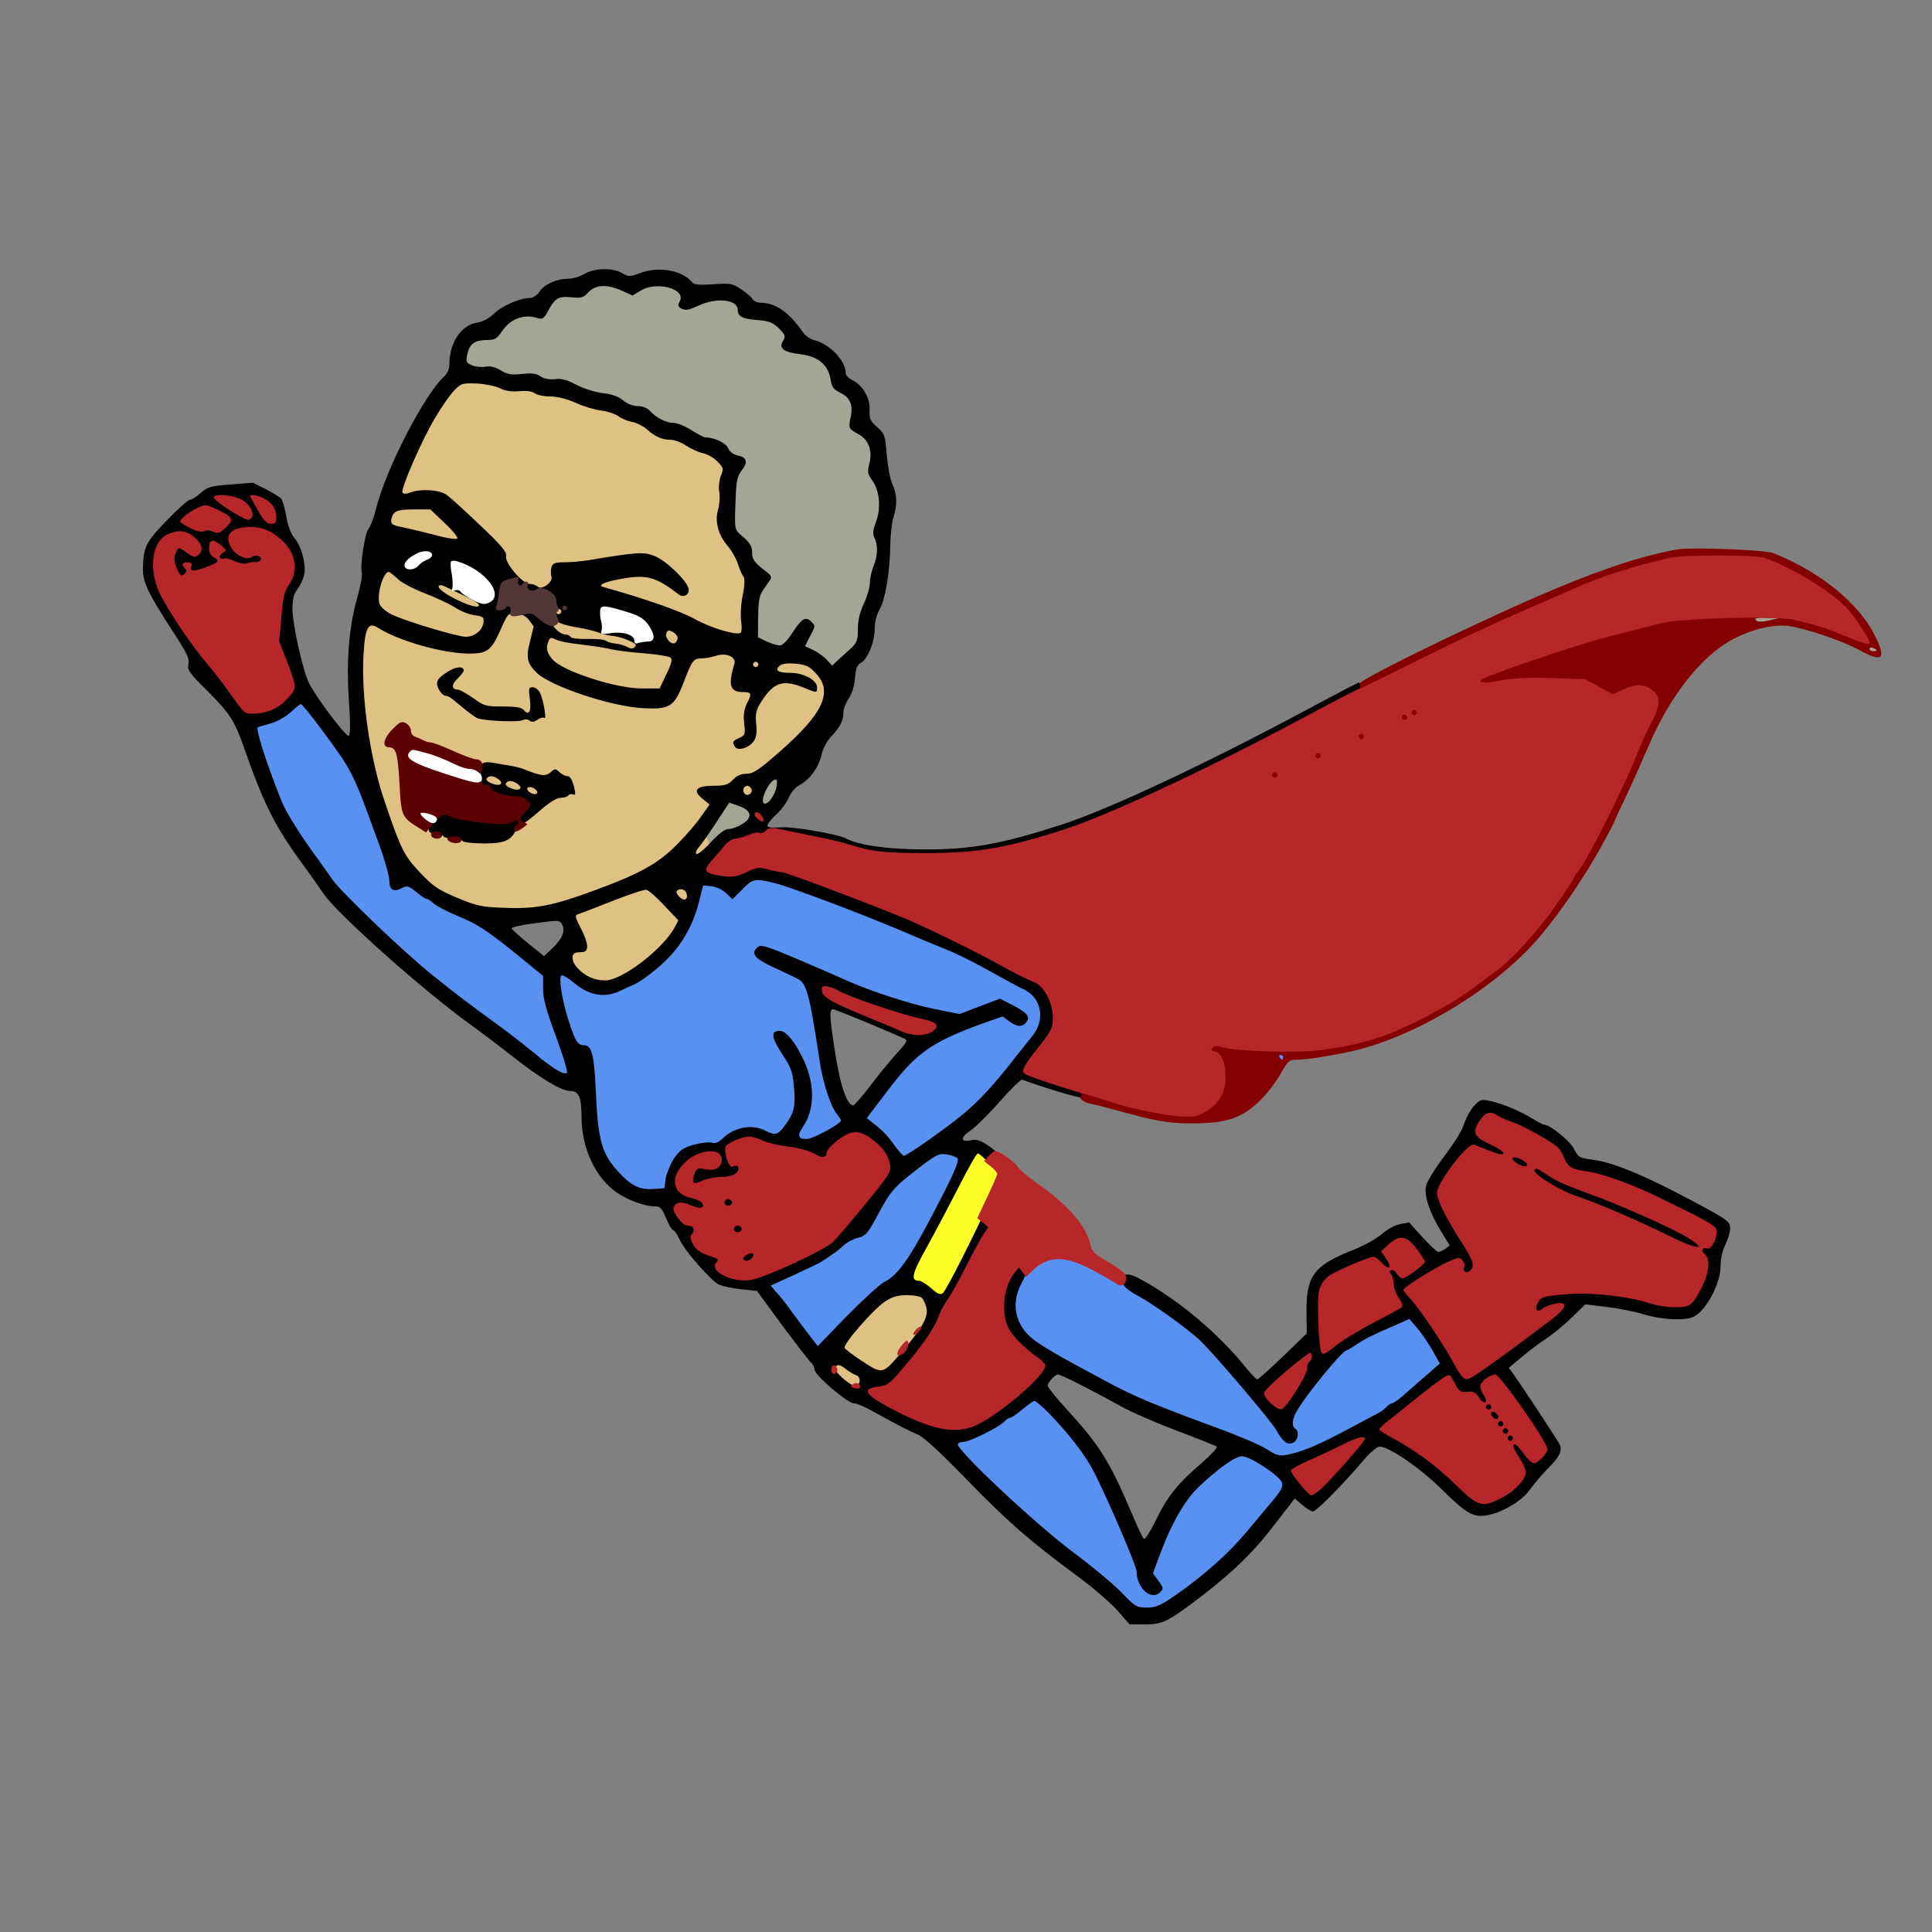 <?xml version="1.0" standalone="no"?>
<!DOCTYPE svg PUBLIC "-//W3C//DTD SVG 1.1//EN"
 "http://www.w3.org/Graphics/SVG/1.1/DTD/svg11.dtd">
<!-- Created with svg_stack (http://github.com/astraw/svg_stack) -->
<svg xmlns:sodipodi="http://sodipodi.sourceforge.net/DTD/sodipodi-0.dtd" xmlns="http://www.w3.org/2000/svg" version="1.1" width="402.0" height="402.0">
  <rect width="100%" height="100%" fill="#808080" stroke="none"/>
  <defs/>
  <g id="id0:id0" transform="matrix(1.25,0,0,1.25,0.0,0.0)"><g transform="translate(0,321.6) scale(0.04,-0.04)" fill="#840000" stroke="none">
<path d="M6985 5754 c-174 -28 -411 -113 -750 -269 -326 -150 -573 -275 -580 -292 -15 -39 20 -30 176 48 90 45 220 108 289 139 69 32 160 74 203 94 42 20 79 36 82 36 3 0 40 16 82 36 154 72 253 104 448 148 86 20 348 21 415 3 69 -19 200 -92 271 -151 68 -56 135 -141 120 -150 -5 -3 -35 6 -66 20 -59 27 -81 34 -195 59 -90 21 -419 20 -515 -1 -154 -33 -212 -47 -290 -69 -33 -10 -80 -23 -105 -31 -187 -53 -425 -146 -638 -250 -84 -41 -155 -74 -158 -74 -2 0 -43 -18 -90 -40 -47 -22 -88 -40 -90 -40 -3 0 -43 -18 -90 -40 -47 -22 -88 -40 -90 -40 -3 0 -42 -17 -88 -39 -45 -21 -112 -49 -147 -61 -35 -12 -68 -26 -74 -30 -5 -4 -59 -26 -120 -49 -60 -24 -132 -51 -159 -62 -27 -10 -54 -19 -61 -19 -18 0 -48 -37 -40 -49 9 -16 23 -14 105 18 41 16 136 52 210 81 157 60 227 89 328 136 41 19 76 34 78 34 2 0 43 18 90 40 47 22 88 40 90 40 3 0 43 18 90 40 47 22 87 40 89 40 2 0 74 34 160 76 212 103 226 106 438 111 l177 4 57 -30 c64 -35 79 -37 119 -16 47 24 101 20 120 -10 l17 -25 -28 -63 c-16 -34 -42 -93 -60 -132 -17 -38 -38 -86 -45 -105 -23 -58 -139 -291 -178 -355 -93 -157 -278 -405 -302 -405 -4 0 -30 -19 -56 -43 -27 -23 -60 -50 -74 -60 -14 -9 -45 -31 -70 -48 -75 -53 -239 -132 -345 -166 -177 -56 -195 -58 -415 -57 -208 2 -276 12 -252 36 18 18 14 36 -9 43 -24 8 -44 -7 -44 -33 0 -9 -6 -16 -14 -14 -14 3 -41 -15 -41 -29 0 -5 12 -12 28 -15 57 -14 81 -33 92 -74 16 -59 -1 -110 -51 -155 l-41 -37 -77 5 c-42 3 -94 10 -116 15 -22 6 -71 18 -110 27 -38 10 -79 21 -90 25 -71 26 -84 28 -96 14 -15 -19 2 -40 39 -47 15 -3 68 -16 117 -30 165 -45 209 -52 310 -52 136 1 197 20 269 86 31 28 72 80 92 115 34 60 38 64 72 64 46 0 189 24 263 44 266 71 579 268 751 473 86 103 182 244 252 371 31 56 56 104 56 107 0 2 20 46 45 97 24 51 67 147 95 212 88 208 220 376 350 445 81 43 170 64 233 56 75 -11 222 -61 296 -101 97 -53 113 -36 61 65 -66 132 -230 264 -420 339 -35 14 -331 25 -395 16z"/>
<path d="M4564 3878 c-9 -14 31 -48 58 -48 11 0 48 -9 82 -20 33 -11 88 -26 121 -34 33 -8 83 -21 112 -29 53 -14 76 -8 66 19 -5 15 -93 42 -243 75 -30 7 -59 16 -64 21 -6 4 -25 8 -42 8 -18 0 -36 5 -39 10 -8 14 -42 13 -51 -2z"/>
</g>
</g>
  <g id="id1:id1" transform="matrix(1.25,0,0,1.25,0.0,0.0)"><g transform="translate(0,321.6) scale(0.04,-0.04)" fill="#5891f1" stroke="none">
<path d="M1233 5121 c-22 -34 -78 -70 -134 -85 -34 -9 -53 -19 -52 -27 3 -26 110 -314 132 -358 33 -63 257 -371 270 -371 3 0 61 -53 127 -118 132 -130 258 -234 434 -362 63 -45 149 -111 191 -146 67 -55 143 -104 159 -104 3 0 11 4 18 8 9 7 -1 44 -43 158 -42 112 -56 163 -57 206 0 31 -4 60 -7 65 -17 27 -277 225 -309 237 -20 7 -53 19 -72 26 -37 14 -140 79 -177 113 l-23 20 -20 -18 c-22 -20 -20 -21 -38 50 -11 42 -108 314 -135 377 -14 34 -40 73 -162 248 -78 111 -82 114 -102 81z"/>
<path d="M3082 4355 c-39 -35 -62 -39 -62 -11 0 14 -42 26 -86 26 -18 0 -25 -7 -30 -27 -23 -102 -36 -141 -66 -190 -73 -122 -233 -233 -336 -233 -51 0 -75 12 -134 68 -21 20 -41 32 -45 28 -14 -14 -5 -122 17 -195 36 -122 56 -161 81 -158 31 3 38 -29 48 -214 10 -180 27 -231 102 -308 50 -50 92 -71 143 -71 53 0 66 8 66 44 0 36 48 119 78 135 10 5 43 13 73 17 30 3 63 15 74 25 45 40 127 51 179 24 39 -21 48 -19 79 13 46 48 69 115 62 180 -9 83 -22 117 -61 163 -36 43 -40 54 -25 63 16 10 80 -74 102 -133 32 -84 28 -168 -11 -237 -17 -30 -28 -59 -25 -64 3 -5 21 -12 40 -16 29 -5 45 0 105 37 38 24 70 47 70 52 0 5 -9 22 -20 37 -43 60 -61 128 -90 340 -7 47 -21 116 -32 153 -16 55 -24 70 -46 79 -73 30 -171 78 -177 88 -3 5 0 13 8 16 15 5 47 -7 262 -101 251 -110 459 -175 560 -175 19 0 63 11 97 25 34 14 71 25 82 25 23 0 96 -45 96 -60 0 -20 -23 -21 -44 -1 -12 12 -33 21 -45 21 -60 0 -311 -114 -375 -171 -40 -34 -216 -264 -216 -280 0 -4 11 -10 24 -13 36 -9 83 -52 113 -105 15 -25 28 -47 29 -49 4 -6 184 118 254 174 87 69 138 125 278 307 66 85 76 107 68 151 -8 40 -47 92 -76 101 -11 3 -66 33 -123 65 -58 32 -135 72 -173 88 -38 17 -116 50 -174 75 -58 25 -157 66 -220 90 -63 24 -164 63 -224 86 -65 25 -134 44 -171 48 l-62 6 -41 -38z"/>
<path d="M5325 3640 c3 -5 8 -10 11 -10 2 0 4 5 4 10 0 6 -5 10 -11 10 -5 0 -7 -4 -4 -10z"/>
<path d="M3820 3199 c-101 -77 -138 -120 -190 -221 -37 -70 -45 -79 -65 -74 -15 4 -28 -1 -41 -15 -43 -48 -209 -141 -306 -173 -10 -3 -18 -12 -18 -19 0 -18 211 -299 229 -305 10 -4 12 2 7 22 -6 23 5 39 88 128 51 57 113 114 137 128 92 53 139 121 283 407 36 73 66 139 66 147 0 12 -66 36 -98 36 -6 0 -47 -28 -92 -61z"/>
<path d="M4124 3229 c-4 -7 4 -20 19 -31 15 -11 27 -26 27 -35 0 -8 -19 -55 -42 -104 -22 -49 -38 -92 -35 -95 13 -14 39 17 72 84 19 40 39 72 46 72 15 0 133 -84 186 -133 51 -47 86 -100 81 -124 -2 -14 -14 -16 -68 -14 -58 2 -70 -1 -113 -30 -38 -25 -47 -36 -43 -53 3 -12 -6 -43 -21 -74 -22 -45 -25 -61 -20 -109 5 -49 11 -62 48 -99 39 -40 161 -115 369 -227 47 -26 196 -87 330 -138 135 -50 271 -106 302 -125 60 -37 66 -37 157 -8 46 15 186 83 286 140 89 50 289 215 293 242 4 24 -98 186 -122 195 -17 7 -166 -60 -241 -108 -77 -50 -143 -119 -216 -227 -59 -88 -69 -114 -48 -135 13 -13 5 -43 -10 -43 -6 0 -18 14 -26 31 -24 46 -262 325 -342 400 -38 36 -123 99 -189 141 -65 41 -124 86 -131 98 -6 13 -35 37 -65 53 -71 39 -76 43 -84 80 -16 78 -70 141 -201 238 -51 38 -96 76 -102 86 -14 27 -88 66 -97 52z"/>
<path d="M4225 2174 c-84 -66 -169 -111 -224 -120 -23 -4 -44 -10 -46 -15 -3 -4 77 -89 177 -188 131 -128 226 -212 333 -291 83 -62 175 -138 206 -171 52 -55 60 -59 100 -59 37 0 57 9 124 54 44 30 118 88 164 128 89 76 300 322 301 349 0 31 -128 127 -183 136 -29 4 -43 -2 -108 -54 -136 -109 -191 -188 -264 -381 l-27 -74 22 -30 c15 -21 19 -33 11 -41 -21 -21 -71 51 -71 102 0 24 -89 231 -160 376 -28 55 -73 127 -101 160 -82 96 -160 175 -172 174 -7 0 -43 -25 -82 -55z"/>
</g>
</g>
  <g id="id2:id2" transform="matrix(1.25,0,0,1.25,0.0,0.0)"><g transform="translate(0,321.6) scale(0.04,-0.04)" fill="#a3a695" stroke="none">
<path d="M2448 6846 c-26 -17 -54 -26 -90 -28 -48 -3 -54 -6 -79 -43 -25 -36 -30 -39 -67 -36 -52 3 -109 -23 -133 -63 -16 -27 -26 -32 -71 -36 -49 -5 -54 -8 -70 -40 -34 -70 -15 -99 64 -100 29 0 60 -8 83 -21 30 -18 44 -20 91 -14 45 5 59 3 75 -10 14 -13 28 -16 56 -12 30 5 50 0 97 -23 37 -19 74 -30 101 -30 32 0 52 -7 80 -30 22 -18 50 -30 67 -30 18 0 44 -12 67 -30 21 -17 55 -34 77 -37 21 -4 59 -19 83 -35 25 -15 58 -28 74 -28 19 0 38 -10 57 -30 15 -16 40 -34 55 -40 25 -10 26 -12 13 -28 -24 -28 -30 -52 -34 -159 l-4 -103 35 -38 c22 -25 35 -49 35 -67 0 -20 12 -39 39 -64 l38 -36 -21 -28 c-18 -24 -22 -45 -24 -138 l-4 -109 22 0 c12 0 34 -7 49 -16 26 -15 30 -15 55 1 15 10 38 37 52 61 14 24 30 44 35 44 20 0 19 -29 -2 -65 l-23 -38 19 -13 c10 -8 24 -14 30 -14 7 0 35 -25 63 -55 62 -66 77 -70 68 -16 -6 37 -4 41 28 60 39 24 56 64 56 128 0 24 9 61 20 82 11 22 24 63 29 93 5 29 15 72 22 96 9 34 9 51 -1 82 -11 33 -10 45 4 79 23 58 20 109 -9 160 -21 37 -24 51 -19 92 9 65 -9 106 -52 124 l-34 14 6 45 c9 66 -1 95 -40 111 -25 11 -35 23 -45 57 -21 71 -58 100 -143 112 -50 8 -67 21 -50 38 17 17 -17 67 -60 89 -21 10 -55 19 -78 19 -34 0 -42 4 -50 25 -22 57 -121 70 -198 25 -38 -23 -57 -18 -40 10 15 23 -3 47 -49 67 -46 19 -89 16 -139 -9 -41 -20 -44 -20 -68 -4 -14 9 -45 19 -68 22 -35 5 -50 1 -80 -20z"/>
<path d="M3060 5690 c0 -5 5 -10 10 -10 6 0 10 5 10 10 0 6 -4 10 -10 10 -5 0 -10 -4 -10 -10z"/>
<path d="M7307 5459 c7 -7 24 -8 54 -1 l44 10 -54 1 c-40 1 -52 -2 -44 -10z"/>
<path d="M3080 5420 c0 -11 5 -20 10 -20 6 0 10 9 10 20 0 11 -4 20 -10 20 -5 0 -10 -9 -10 -20z"/>
<path d="M7780 5340 c0 -6 7 -10 15 -10 8 0 15 2 15 4 0 2 -7 6 -15 10 -8 3 -15 1 -15 -4z"/>
<path d="M3125 5300 c-11 -18 7 -29 38 -23 28 6 38 23 13 23 -8 0 -21 3 -29 6 -8 3 -18 0 -22 -6z"/>
<path d="M3240 5290 c0 -5 5 -10 10 -10 6 0 10 5 10 10 0 6 -4 10 -10 10 -5 0 -10 -4 -10 -10z"/>
<path d="M3280 4830 c0 -5 5 -10 10 -10 6 0 10 5 10 10 0 6 -4 10 -10 10 -5 0 -10 -4 -10 -10z"/>
<path d="M3198 4793 c-14 -16 -32 -41 -39 -58 -16 -34 -57 -45 -96 -24 -30 16 -47 1 -97 -89 -40 -71 -43 -84 -22 -101 12 -10 21 -5 47 23 21 24 41 36 58 36 15 0 43 13 62 29 27 22 39 27 47 19 16 -16 28 -2 13 15 -9 12 -4 20 22 40 19 14 40 41 46 59 7 18 17 40 21 49 20 38 -27 39 -62 2z"/>
<path d="M3200 4592 c0 -14 59 -66 67 -59 3 4 -6 21 -22 37 -28 30 -45 38 -45 22z"/>
</g>
</g>
  <g id="id3:id3" transform="matrix(1.25,0,0,1.25,0.0,0.0)"><g transform="translate(0,321.6) scale(0.04,-0.04)" fill="#dfc183" stroke="none">
<path d="M1905 6458 c-25 -15 -101 -129 -148 -223 -52 -105 -117 -259 -117 -279 0 -7 -6 -26 -14 -42 -8 -16 -17 -39 -21 -51 -6 -23 2 -28 63 -35 12 -2 21 -7 20 -13 -2 -6 -30 -9 -65 -7 -59 3 -63 2 -69 -21 -6 -28 12 -71 26 -62 5 3 18 0 29 -7 17 -10 24 -9 45 11 14 13 24 29 23 35 -1 6 8 12 21 14 15 2 22 9 18 17 -8 21 9 27 41 13 15 -6 32 -10 36 -9 5 1 40 -8 79 -19 110 -33 114 -22 23 70 -68 68 -85 80 -122 86 -24 3 -46 10 -49 15 -9 15 39 27 84 20 38 -5 57 -19 163 -120 83 -79 118 -119 114 -130 -3 -11 12 -36 42 -68 52 -56 93 -71 159 -58 34 6 36 8 30 36 -5 24 -2 31 17 39 26 11 185 30 304 37 l82 4 45 -30 c48 -34 78 -69 70 -83 -3 -4 -26 6 -50 23 -55 38 -96 44 -194 29 -41 -6 -102 -14 -134 -18 -100 -12 -75 -46 40 -55 33 -3 80 -14 104 -26 23 -11 46 -18 50 -16 12 8 149 -43 248 -92 83 -42 116 -52 177 -57 18 -1 20 6 22 69 2 39 8 93 14 120 10 46 9 54 -10 85 -11 19 -21 44 -21 56 0 11 -16 37 -35 58 -37 41 -52 89 -40 134 4 15 6 50 6 78 -1 28 3 62 8 76 8 21 5 32 -16 62 -15 20 -34 36 -44 36 -10 0 -48 16 -85 35 -37 19 -78 35 -91 35 -30 0 -72 21 -97 49 -11 12 -31 21 -46 21 -15 0 -44 11 -64 25 -23 15 -51 25 -74 25 -20 0 -64 12 -97 27 -34 14 -76 25 -98 24 -20 -1 -50 5 -67 14 -16 8 -55 15 -87 15 -33 0 -67 6 -78 14 -23 16 -148 26 -170 14z m-201 -509 c-3 -5 -10 -7 -15 -3 -5 3 -7 10 -3 15 3 5 10 7 15 3 5 -3 7 -10 3 -15z"/>
<path d="M1780 5770 c0 -5 5 -10 11 -10 5 0 7 5 4 10 -3 6 -8 10 -11 10 -2 0 -4 -4 -4 -10z"/>
<path d="M1814 5746 c-10 -8 -16 -17 -12 -21 9 -9 68 17 62 27 -8 12 -28 10 -50 -6z"/>
<path d="M1720 5730 c0 -5 5 -10 10 -10 6 0 10 5 10 10 0 6 -4 10 -10 10 -5 0 -10 -4 -10 -10z"/>
<path d="M1680 5710 c0 -5 5 -10 10 -10 6 0 10 5 10 10 0 6 -4 10 -10 10 -5 0 -10 -4 -10 -10z"/>
<path d="M1585 5668 c-15 -46 -35 -124 -35 -137 0 -9 17 -27 38 -42 33 -22 55 -33 152 -71 14 -6 33 -14 42 -19 10 -5 31 -9 47 -9 17 0 33 -4 36 -10 3 -5 35 -10 69 -10 l64 0 21 45 c27 57 27 97 2 110 -11 6 -46 23 -78 39 -32 16 -65 35 -73 41 -8 7 -39 20 -68 30 -29 9 -56 23 -59 31 -6 17 -33 18 -68 2 -19 -9 -28 -9 -37 0 -16 16 -48 15 -53 0z"/>
<path d="M2090 5635 c7 -9 15 -13 17 -11 7 7 -7 26 -19 26 -6 0 -6 -6 2 -15z"/>
<path d="M2310 5570 c0 -5 16 -10 36 -10 21 0 33 4 29 10 -3 6 -19 10 -36 10 -16 0 -29 -4 -29 -10z"/>
<path d="M2312 5507 c-15 -16 -18 -26 -11 -39 6 -12 5 -19 -4 -25 -17 -10 -47 -75 -47 -101 0 -11 7 -25 15 -32 16 -14 10 -34 -7 -24 -7 4 -8 2 -4 -4 4 -6 13 -9 21 -6 8 3 27 -3 43 -15 16 -11 62 -32 103 -47 41 -15 78 -31 84 -36 5 -4 21 -8 36 -8 15 0 31 -5 35 -11 4 -7 37 -10 88 -8 45 2 88 -1 95 -6 11 -6 13 -4 8 8 -4 10 3 33 14 52 12 20 27 54 34 78 7 23 19 42 26 43 31 1 57 16 67 38 14 32 -13 57 -65 60 -21 1 -48 8 -60 14 -47 26 -53 1 -18 -71 19 -38 0 -45 -51 -18 -21 12 -46 21 -55 21 -25 0 -41 24 -27 38 9 9 9 12 1 12 -7 0 -14 -4 -18 -9 -7 -12 -105 -2 -123 12 -7 5 -43 15 -80 21 l-67 11 3 32 c4 40 -10 48 -36 20z"/>
<path d="M2630 5510 c0 -5 5 -10 10 -10 6 0 10 5 10 10 0 6 -4 10 -10 10 -5 0 -10 -4 -10 -10z"/>
<path d="M2132 5492 c-28 -3 -36 -11 -62 -62 -34 -67 -71 -100 -112 -100 -40 0 -173 28 -228 47 -73 26 -167 70 -174 82 -15 23 -36 10 -46 -30 -14 -52 -14 -297 0 -403 22 -172 75 -359 142 -506 52 -112 132 -187 252 -236 l91 -38 130 0 c113 0 141 3 216 26 116 36 314 114 369 146 59 33 160 131 216 208 49 69 54 91 22 96 -13 2 -23 10 -23 18 0 12 11 14 49 12 35 -2 53 2 67 14 10 9 19 15 20 13 0 -2 2 -15 3 -27 5 -40 43 -54 70 -26 18 17 21 40 6 49 -10 6 54 73 171 176 123 110 164 209 115 284 -19 29 -93 65 -134 65 -26 0 -43 -10 -80 -49 -53 -55 -79 -71 -117 -71 -34 0 -41 22 -25 82 6 27 9 52 5 56 -12 13 -119 10 -166 -4 -42 -13 -46 -17 -62 -66 -9 -29 -27 -71 -40 -93 l-23 -40 -99 0 c-90 0 -112 4 -230 43 -145 47 -199 74 -228 114 -19 25 -19 31 -7 87 7 33 10 71 6 85 -8 31 -50 53 -94 48z m-154 -381 c32 -21 49 -38 43 -44 -5 -5 -18 -4 -32 4 -38 20 -98 73 -92 81 2 5 10 5 16 0 7 -4 36 -23 65 -41z m187 -40 c7 -12 -12 -24 -25 -16 -11 7 -4 25 10 25 5 0 11 -4 15 -9z m-470 -74 c-9 -25 29 -51 91 -63 21 -4 71 -22 112 -40 40 -19 81 -34 91 -34 27 0 33 -12 15 -31 -35 -39 -8 -57 141 -94 78 -19 93 -21 112 -9 39 24 33 -2 -10 -43 -52 -49 -124 -106 -155 -122 -31 -16 -59 -7 -42 14 18 22 3 35 -43 35 -23 0 -71 7 -106 15 -69 17 -91 14 -91 -9 0 -13 33 -29 57 -27 6 1 14 -3 18 -8 3 -6 12 -8 19 -5 17 7 30 -12 16 -21 -6 -4 -17 -2 -24 4 -7 6 -16 8 -19 5 -3 -3 -11 -2 -18 2 -7 4 -23 9 -35 10 -32 3 -101 49 -121 81 -13 20 -20 57 -24 143 -7 129 -12 146 -40 153 -18 5 -19 9 -9 27 18 33 76 49 65 17z m369 -168 c-3 -5 -10 -7 -15 -3 -5 3 -7 10 -3 15 3 5 10 7 15 3 5 -3 7 -10 3 -15z m51 1 c4 -6 10 -8 15 -5 5 3 11 1 15 -4 3 -6 12 -8 20 -5 7 3 24 0 37 -7 29 -16 78 -18 100 -5 14 8 23 6 39 -11 42 -42 2 -69 -58 -39 -33 18 -61 28 -88 33 -11 2 -27 6 -35 10 -8 3 -18 7 -22 8 -5 2 -11 4 -15 5 -9 3 -24 6 -36 8 -11 2 1 22 13 22 5 0 12 -5 15 -10z"/>
<path d="M1700 4916 c0 -10 9 -16 25 -16 14 0 25 5 25 10 0 6 -4 10 -9 10 -5 0 -16 3 -25 6 -11 4 -16 1 -16 -10z"/>
<path d="M1780 4890 c0 -5 5 -10 10 -10 6 0 10 5 10 10 0 6 -4 10 -10 10 -5 0 -10 -4 -10 -10z"/>
<path d="M1920 4830 c0 -5 5 -10 10 -10 6 0 10 5 10 10 0 6 -4 10 -10 10 -5 0 -10 -4 -10 -10z"/>
<path d="M2968 5383 c-17 -4 -32 -30 -20 -36 4 -2 20 1 35 8 22 9 25 14 15 21 -7 6 -20 9 -30 7z"/>
<path d="M3116 5274 c-22 -21 -21 -54 2 -54 28 1 66 35 59 54 -8 20 -41 21 -61 0z"/>
<path d="M3480 5205 c0 -8 5 -15 10 -15 6 0 10 7 10 15 0 8 -4 15 -10 15 -5 0 -10 -7 -10 -15z"/>
<path d="M3285 4875 c-41 -36 -47 -46 -35 -54 9 -7 18 -7 24 -1 6 6 18 10 27 10 20 0 69 54 69 76 0 26 -35 14 -85 -31z"/>
<path d="M2863 4501 c-35 -37 -63 -71 -63 -74 0 -17 56 -4 94 22 63 43 68 52 54 89 -7 18 -15 31 -18 31 -3 -1 -33 -32 -67 -68z"/>
<path d="M2556 4309 c-66 -27 -127 -49 -136 -49 -9 0 -24 -6 -34 -13 -17 -12 -16 -17 14 -74 32 -60 33 -90 3 -79 -17 7 -42 -20 -43 -45 0 -8 15 -29 33 -46 87 -82 132 -85 238 -15 79 52 166 138 193 190 l17 33 -68 74 c-37 41 -75 74 -83 74 -8 0 -69 -23 -134 -50z"/>
<path d="M2790 4338 c0 -13 49 -68 61 -68 3 0 12 14 19 31 11 26 11 32 -1 40 -21 13 -79 11 -79 -3z"/>
<path d="M3702 2658 c-29 -14 -71 -53 -128 -119 -46 -54 -84 -102 -84 -108 0 -17 167 -124 184 -118 22 9 158 171 183 220 30 56 29 83 -6 118 -36 36 -85 38 -149 7z"/>
<path d="M3463 2353 c-7 -18 65 -93 90 -93 22 0 48 25 42 40 -7 19 -87 70 -109 70 -9 0 -19 -7 -23 -17z"/>
</g>
</g>
  <g id="id4:id4" transform="matrix(1.25,0,0,1.25,0.0,0.0)"><g transform="translate(0,321.6) scale(0.04,-0.04)" fill="#000000" stroke="none">
<path d="M2432 6900 c-18 -11 -48 -20 -68 -20 -48 0 -99 -23 -119 -54 -10 -15 -27 -26 -39 -26 -42 0 -118 -33 -150 -65 -21 -20 -46 -34 -72 -38 -65 -10 -114 -84 -114 -173 0 -18 -8 -38 -20 -49 -83 -75 -244 -386 -285 -552 -9 -37 -24 -76 -32 -85 -15 -17 -36 -158 -27 -182 3 -8 -6 -57 -21 -109 -34 -126 -44 -258 -33 -425 6 -82 6 -138 0 -144 -9 -9 -132 153 -166 219 -25 50 -68 241 -69 306 0 44 5 64 22 87 12 16 24 43 27 60 9 41 -13 120 -40 150 -14 16 -27 48 -34 88 -6 35 -16 69 -21 76 -6 7 -35 25 -64 40 l-54 27 -93 -7 c-83 -6 -96 -10 -125 -36 -18 -15 -38 -28 -45 -28 -7 0 -51 -39 -96 -86 -88 -91 -98 -111 -99 -205 0 -53 22 -99 127 -261 56 -86 68 -111 62 -132 -6 -23 4 -37 81 -113 92 -93 111 -121 151 -236 85 -242 129 -328 257 -502 28 -38 61 -86 74 -105 58 -84 406 -395 607 -541 49 -35 132 -98 185 -140 112 -88 198 -139 234 -139 36 0 47 -26 47 -108 0 -128 58 -254 146 -314 46 -32 116 -58 156 -58 25 0 32 -6 50 -50 11 -27 25 -50 30 -50 5 0 17 -17 26 -38 20 -45 127 -168 162 -187 14 -7 55 -16 93 -20 l67 -7 105 -143 c58 -78 112 -148 120 -155 8 -7 15 -21 15 -30 0 -23 138 -140 164 -140 11 0 47 -15 80 -34 121 -67 152 -82 186 -96 22 -9 94 -74 200 -184 174 -179 261 -255 457 -400 66 -48 144 -115 172 -147 l52 -59 59 0 c72 0 94 9 189 79 155 114 258 210 343 321 32 41 66 86 77 99 l19 25 32 -27 c17 -15 37 -27 44 -27 14 0 132 120 210 213 27 32 57 57 67 57 39 0 166 -87 254 -173 105 -104 134 -121 186 -114 65 9 150 58 185 107 18 25 50 63 72 85 54 54 66 79 51 107 -12 22 -162 250 -194 294 l-16 22 53 44 c29 25 76 60 103 78 28 18 75 57 106 87 l56 55 91 -11 c50 -6 120 -20 154 -31 36 -11 92 -20 130 -20 56 0 71 4 96 24 47 40 92 135 92 195 0 32 8 67 20 91 11 22 20 52 20 68 0 25 -9 33 -82 74 -246 135 -398 201 -491 212 -54 7 -59 10 -77 45 -17 34 -100 101 -125 101 -4 0 -29 13 -55 29 -72 44 -187 83 -210 71 -26 -14 -55 -57 -70 -105 -7 -22 -44 -80 -82 -130 -37 -49 -71 -104 -74 -122 -8 -41 16 -110 63 -187 l36 -59 -18 -14 c-11 -7 -24 -13 -29 -13 -6 0 -36 28 -66 61 l-56 62 -37 -7 c-22 -4 -54 -22 -76 -41 -20 -18 -73 -48 -116 -65 -166 -65 -199 -108 -198 -257 l1 -92 -98 -95 c-55 -53 -103 -96 -108 -96 -5 0 -31 28 -59 63 -114 139 -289 283 -441 361 -39 20 -62 15 -62 -12 0 -21 17 -38 70 -67 66 -36 205 -137 254 -183 64 -62 296 -335 318 -374 26 -47 43 -61 67 -53 22 7 30 48 11 60 -14 8 -13 38 3 66 31 61 193 259 210 259 3 0 23 12 44 26 37 25 58 35 168 83 l50 22 33 -38 c18 -21 46 -63 63 -92 l31 -55 -43 -38 c-24 -20 -67 -58 -95 -83 -28 -25 -55 -45 -61 -45 -6 0 -16 -7 -23 -15 -7 -8 -24 -21 -39 -28 -14 -8 -78 -41 -141 -75 -112 -59 -170 -83 -238 -97 -26 -5 -42 -1 -80 24 -26 17 -115 55 -197 85 -277 102 -352 133 -476 200 -183 98 -229 124 -285 162 -86 58 -111 152 -64 242 l22 43 -17 19 c-10 11 -21 20 -25 20 -4 0 -22 -29 -40 -64 -28 -57 -32 -72 -28 -124 5 -77 52 -152 120 -194 26 -16 48 -36 48 -44 0 -17 -158 -174 -176 -174 -6 0 -17 -7 -24 -15 -17 -20 -94 -54 -141 -61 -49 -8 -142 22 -264 85 -87 44 -110 69 -60 63 19 -3 37 11 82 58 32 34 62 69 67 78 5 10 21 31 37 47 15 17 42 62 60 100 17 39 37 77 44 85 7 8 41 69 76 135 34 66 73 137 87 159 25 40 20 55 -20 56 -24 0 -29 -8 -104 -155 -37 -71 -70 -134 -75 -139 -5 -6 -20 1 -37 17 -15 15 -34 27 -40 27 -30 0 -19 38 51 167 41 76 97 181 124 233 39 78 52 94 69 92 18 -2 64 33 53 41 -48 38 -72 48 -98 42 -44 -10 -46 11 -4 39 21 14 76 68 123 121 46 53 89 94 94 92 89 -33 239 -78 243 -73 17 16 -16 37 -104 66 -54 18 -103 37 -110 42 -13 10 26 76 66 112 46 42 63 113 41 170 -14 38 1 40 85 15 42 -12 78 -19 81 -16 18 18 -16 36 -137 71 -74 22 -156 53 -184 68 -205 117 -685 330 -930 412 -84 29 -164 32 -211 8 -40 -20 -88 -19 -123 2 -16 10 67 106 91 106 10 0 32 7 49 15 23 13 37 14 67 5 50 -14 63 -13 60 4 -2 8 2 14 7 13 6 -1 9 -5 8 -8 -6 -17 43 -41 155 -79 143 -47 264 -74 297 -66 13 3 27 2 30 -4 4 -6 80 -10 195 -10 164 0 206 3 308 25 66 14 146 34 178 44 32 10 114 36 182 57 97 30 122 41 122 56 0 22 1 22 -52 4 -202 -66 -369 -113 -473 -131 -49 -9 -100 -21 -113 -26 -30 -12 -265 -12 -277 0 -6 6 -29 11 -53 13 -23 2 -43 7 -43 13 -1 19 68 27 190 22 130 -5 209 4 363 44 161 41 243 72 588 225 99 44 402 197 610 309 80 43 157 84 173 92 15 8 27 23 27 34 0 10 -2 19 -5 19 -3 0 -81 -41 -173 -90 -435 -235 -865 -438 -1068 -503 -248 -80 -371 -102 -569 -102 -154 1 -270 17 -327 47 -36 18 -225 50 -271 45 -26 -2 -50 0 -53 5 -3 5 12 26 34 46 22 20 47 54 55 74 9 21 28 43 46 52 41 22 78 73 90 125 5 24 22 57 39 75 38 39 52 68 52 101 0 15 10 41 22 58 13 19 23 51 26 84 3 40 9 56 24 64 28 15 58 86 58 141 0 29 8 60 20 81 24 41 43 151 45 267 1 47 7 101 14 120 16 49 14 94 -6 138 -9 20 -19 75 -23 121 -6 79 -8 86 -40 114 -29 26 -33 36 -31 71 3 48 -29 104 -72 124 -15 7 -27 20 -27 28 0 53 -67 123 -133 139 -15 4 -36 18 -45 32 -59 84 -113 122 -174 123 -15 0 -31 6 -35 14 -4 8 -26 27 -48 42 -37 25 -45 26 -117 21 -61 -4 -80 -2 -89 10 -42 49 -139 66 -217 36 -41 -15 -46 -15 -72 0 -39 24 -117 22 -158 -3z m157 -70 l43 -20 35 21 c65 40 189 7 162 -44 -8 -15 -8 -22 2 -28 20 -13 32 -11 80 11 73 33 159 23 159 -19 0 -28 19 -38 83 -43 48 -4 64 -10 89 -35 26 -27 28 -33 17 -51 -20 -31 2 -48 71 -56 74 -9 116 -43 126 -103 5 -33 12 -43 40 -57 42 -20 55 -51 44 -102 -10 -45 -8 -49 31 -70 43 -22 61 -69 47 -122 -9 -36 -8 -45 13 -73 30 -43 36 -115 14 -172 -13 -34 -14 -50 -6 -65 15 -29 14 -76 -4 -119 -8 -19 -15 -50 -15 -68 0 -18 -11 -57 -25 -87 -17 -35 -25 -71 -25 -106 0 -48 -4 -57 -32 -83 -18 -16 -42 -38 -54 -49 l-21 -20 -23 25 c-12 13 -38 31 -56 40 l-34 16 20 39 c24 47 24 45 5 64 -22 22 -40 11 -75 -44 -17 -27 -39 -52 -49 -55 -9 -3 -35 4 -57 14 l-40 19 1 85 c1 67 5 90 21 112 10 15 24 34 29 42 7 11 4 19 -15 33 -51 39 -60 51 -60 81 0 24 -9 40 -37 64 -39 34 -37 23 -31 175 2 59 8 81 25 103 27 34 21 54 -18 62 -19 4 -34 16 -39 30 -8 21 -58 45 -96 45 -5 0 -31 14 -57 30 -26 17 -59 30 -73 30 -31 0 -73 21 -98 49 -12 13 -31 21 -52 21 -19 0 -44 9 -61 24 -18 15 -47 26 -85 30 -32 4 -82 20 -110 35 -39 21 -63 27 -90 23 -24 -2 -45 2 -59 12 -17 12 -36 14 -75 10 -43 -5 -60 -3 -89 14 -23 14 -45 20 -63 16 -15 -3 -40 -1 -56 5 -25 10 -28 15 -22 44 9 45 30 61 78 62 37 0 45 4 66 35 36 54 93 75 150 56 18 -6 25 -2 40 25 31 58 44 67 98 62 43 -4 52 -2 73 21 30 32 77 34 140 6z m-508 -406 c22 -11 48 -15 79 -12 30 3 54 0 66 -9 10 -7 39 -13 65 -13 29 0 68 -10 104 -26 32 -15 79 -29 104 -32 25 -3 58 -13 73 -23 14 -11 41 -22 60 -25 18 -4 44 -17 58 -29 36 -32 64 -45 99 -45 17 0 47 -11 67 -25 20 -13 51 -27 69 -31 18 -3 45 -19 60 -34 26 -27 27 -31 15 -60 -7 -17 -10 -46 -7 -67 4 -21 1 -54 -5 -75 -14 -48 1 -105 41 -151 15 -17 34 -50 41 -72 7 -22 17 -46 23 -53 7 -9 7 -33 -2 -78 -8 -36 -10 -84 -7 -108 4 -26 3 -47 -3 -50 -17 -11 -126 22 -188 57 -61 34 -210 86 -382 134 -25 7 1 20 63 32 117 22 151 13 251 -63 21 -16 47 1 40 26 -11 37 -96 117 -143 135 -44 17 -74 15 -271 -18 -30 -5 -76 -9 -102 -9 -39 0 -49 -4 -54 -20 -3 -11 -4 -28 0 -39 7 -24 -41 -59 -58 -42 -6 6 -21 11 -33 11 -30 0 -105 89 -98 116 4 16 -20 45 -108 128 -62 59 -125 117 -140 127 -29 21 -109 26 -152 9 -16 -6 -27 -6 -31 0 -9 14 82 223 138 315 26 44 61 94 78 111 28 29 33 30 94 28 35 -2 79 -11 96 -20z m-1062 -489 c7 -8 11 -21 7 -30 -5 -14 -10 -13 -41 11 -19 14 -32 30 -29 36 7 11 44 1 63 -17z m105 -35 c-8 -8 -16 -4 -27 13 -21 32 -9 43 17 17 14 -14 17 -23 10 -30z m-206 -6 c22 -14 22 -17 8 -33 -19 -21 -95 -21 -127 1 l-24 15 35 22 c37 23 67 21 108 -5z m933 -31 c33 -31 56 -60 52 -64 -5 -5 -49 2 -98 16 -50 13 -110 27 -135 32 -37 7 -44 13 -42 29 7 37 22 44 94 44 l69 0 60 -57z m-693 -76 c55 -50 66 -124 27 -177 -18 -24 -25 -47 -25 -79 0 -25 -4 -72 -10 -104 -8 -54 -7 -63 25 -140 19 -45 35 -91 35 -102 0 -34 -59 -81 -119 -96 l-53 -13 -22 26 c-11 15 -41 55 -66 90 -25 35 -61 81 -81 103 -51 55 -156 217 -192 293 -25 54 -28 70 -23 114 9 68 20 85 62 103 32 13 39 13 65 -1 34 -17 47 -40 30 -57 -8 -8 -17 -5 -34 11 -32 30 -44 28 -62 -14 -11 -26 -12 -41 -5 -55 8 -13 7 -25 -1 -40 -20 -39 9 -38 114 4 56 22 111 39 122 38 11 -1 53 -4 93 -7 l72 -6 0 25 c0 35 -25 53 -58 41 -39 -14 -60 -7 -78 28 -18 35 -13 43 36 55 43 12 113 -7 148 -40z m-254 -38 c-3 -5 -10 -7 -15 -3 -5 3 -7 10 -3 15 3 5 10 7 15 3 5 -3 7 -10 3 -15z m828 -51 c-12 -12 -25 -17 -32 -13 -9 6 -6 13 11 26 30 23 47 13 21 -13z m238 -40 c43 -30 77 -75 64 -88 -11 -11 -113 38 -128 62 -12 19 -1 48 17 48 8 0 29 -10 47 -22z m-315 -27 c16 -16 68 -43 113 -60 46 -18 102 -44 124 -58 22 -15 59 -30 81 -33 37 -5 42 -8 39 -30 -3 -32 -37 -60 -73 -60 -35 0 -249 64 -307 92 -24 11 -47 31 -52 43 -14 36 14 135 38 135 3 0 20 -13 37 -29z m502 -44 c14 -12 43 -22 80 -26 32 -3 56 -10 54 -16 -31 -76 -33 -79 -45 -65 -21 29 -63 49 -107 52 l-44 3 3 35 c6 57 13 59 59 17z m-223 -27 c43 -20 65 -35 58 -42 -17 -17 -179 63 -166 84 3 4 13 4 22 -1 9 -4 48 -23 86 -41z m400 -71 c-3 -5 -10 -7 -15 -3 -5 3 -7 10 -3 15 3 5 10 7 15 3 5 -3 7 -10 3 -15z m293 -18 c31 -9 47 -20 58 -41 8 -16 11 -31 7 -34 -12 -7 -166 50 -170 63 -9 27 6 40 35 32 15 -5 47 -14 70 -20z m-425 -12 l19 -26 -15 -61 c-18 -69 -13 -93 30 -134 61 -56 308 -138 439 -145 113 -6 131 5 171 110 35 90 40 97 74 97 15 0 40 5 57 10 44 16 88 -3 79 -33 -27 -88 -18 -117 35 -117 36 0 39 -6 18 -46 -13 -27 -16 -49 -12 -85 5 -45 4 -49 -21 -60 -28 -13 -30 -17 -17 -37 12 -19 59 -4 78 24 11 17 14 38 10 72 -4 36 -1 55 15 82 53 88 92 104 176 71 64 -26 62 -26 62 -1 0 30 -56 60 -112 60 -51 0 -66 11 -43 30 10 8 34 11 67 8 44 -5 57 -11 85 -42 70 -76 28 -166 -151 -323 -88 -77 -111 -93 -139 -93 -23 0 -41 -8 -57 -25 -20 -21 -33 -25 -82 -25 -72 0 -88 -20 -43 -55 l28 -23 -34 -48 c-18 -27 -64 -81 -103 -120 -78 -78 -153 -120 -341 -189 -171 -63 -243 -78 -369 -73 -102 3 -119 7 -204 42 -81 34 -100 48 -155 106 -65 69 -78 94 -143 285 -64 182 -102 445 -91 624 6 109 20 134 59 109 86 -55 272 -108 382 -108 73 0 91 14 127 95 12 28 26 56 32 63 17 21 68 10 89 -19z m194 -29 c38 -6 80 -16 94 -22 14 -6 39 -12 56 -14 18 -1 49 -10 70 -19 28 -12 35 -18 26 -27 -9 -9 -17 -9 -34 1 -13 6 -35 12 -48 13 -14 1 -31 6 -38 11 -7 6 -42 9 -77 8 -36 -1 -66 2 -70 8 -3 6 -14 11 -24 11 -24 0 -65 45 -56 61 6 9 11 8 20 -4 7 -9 40 -20 81 -27z m424 -45 c0 -7 -5 -17 -11 -21 -16 -9 -43 21 -36 41 5 13 11 14 27 5 11 -6 20 -17 20 -25z m-410 -26 c41 -5 98 -13 125 -19 28 -7 94 -15 148 -19 54 -4 103 -13 108 -18 8 -8 2 -29 -18 -69 l-28 -59 -75 0 c-108 0 -329 72 -371 121 -23 27 -28 46 -18 72 8 20 11 21 31 11 13 -7 57 -16 98 -20z m744 -90 c-3 -5 -10 -7 -15 -3 -5 3 -7 10 -3 15 3 5 10 7 15 3 5 -3 7 -10 3 -15z m-1826 -251 c144 -195 136 -179 251 -496 23 -62 41 -128 41 -146 0 -39 17 -50 52 -32 22 12 28 10 59 -15 19 -16 38 -29 43 -29 6 0 19 -9 31 -20 12 -11 61 -36 109 -56 71 -29 112 -56 217 -140 l129 -105 0 -54 c0 -40 13 -90 54 -199 30 -81 50 -149 45 -151 -14 -9 -61 20 -135 82 -39 32 -104 83 -144 112 -139 101 -185 136 -284 216 -116 93 -378 344 -413 395 -13 19 -37 53 -53 75 -73 98 -140 204 -160 255 -63 158 -108 301 -97 304 7 2 32 9 55 16 24 6 60 27 80 45 21 19 40 35 44 35 4 0 38 -42 76 -92z m1902 -260 c-11 -38 -40 -72 -52 -60 -17 17 33 109 53 97 4 -3 3 -19 -1 -37z m-104 1 c10 -17 -13 -36 -27 -22 -12 12 -4 33 11 33 5 0 12 -5 16 -11z m-51 -73 c53 -19 59 -48 13 -76 -18 -11 -43 -20 -56 -20 -16 0 -40 -19 -74 -55 -27 -30 -54 -52 -60 -49 -5 4 -1 15 10 28 10 11 43 58 73 104 30 45 54 82 54 82 0 0 18 -7 40 -14z m299 -147 c-3 -5 -10 -7 -15 -3 -5 3 -7 10 -3 15 3 5 10 7 15 3 5 -3 7 -10 3 -15z m136 -27 c19 -8 40 -14 47 -13 16 2 26 -16 13 -24 -6 -4 -17 -1 -25 5 -8 7 -15 10 -15 7 0 -6 -97 20 -113 30 -4 2 -5 9 -2 14 7 10 44 3 95 -19z m115 -32 c4 -6 11 -8 16 -4 6 3 17 3 26 0 12 -5 13 -9 3 -21 -12 -14 -15 -14 -30 0 -9 8 -19 12 -23 9 -9 -9 -28 6 -22 17 8 12 22 12 30 -1z m-401 -115 c62 -15 360 -127 536 -202 58 -25 125 -53 150 -63 71 -28 128 -56 225 -110 50 -28 105 -58 123 -66 75 -33 94 -125 40 -193 -18 -22 -53 -67 -78 -98 -85 -109 -145 -174 -215 -232 -73 -60 -231 -171 -244 -171 -4 0 -20 19 -37 41 -30 43 -50 64 -93 97 l-24 19 92 121 c117 153 180 197 399 276 l74 26 28 -20 c33 -24 53 -25 70 -5 19 23 6 40 -54 71 l-55 28 -84 -32 -84 -32 -104 21 c-96 19 -269 75 -364 118 -22 10 -111 49 -198 86 -129 55 -160 65 -172 55 -33 -27 -17 -48 63 -85 42 -19 88 -41 101 -48 38 -19 49 -60 92 -342 13 -89 45 -187 70 -219 10 -13 19 -26 19 -29 0 -13 -117 -77 -142 -77 -38 0 -42 13 -14 55 46 68 47 172 3 268 -36 79 -75 127 -102 127 -38 0 -36 -26 9 -95 38 -57 45 -75 50 -138 8 -79 0 -112 -40 -164 -28 -37 -39 -39 -80 -18 -55 28 -126 15 -176 -32 -18 -18 -32 -23 -47 -18 -12 3 -45 -1 -75 -9 -44 -13 -58 -23 -82 -58 -15 -24 -30 -61 -34 -83 l-5 -40 -44 -3 c-60 -4 -93 12 -149 73 -67 73 -83 128 -92 324 -7 161 -17 201 -49 201 -26 0 -37 16 -64 100 -26 80 -42 174 -32 190 4 6 28 -9 55 -31 60 -51 125 -63 187 -34 21 10 52 24 68 31 17 8 56 36 87 62 92 76 148 165 177 280 l17 67 35 -3 c19 -2 46 -15 61 -29 l26 -25 41 41 c45 45 51 46 135 26z m-460 -93 l59 -62 -14 -27 c-49 -92 -220 -223 -290 -223 -46 0 -84 17 -117 53 -25 27 -26 61 -2 63 8 1 20 2 26 2 25 4 23 35 -6 93 -28 54 -29 60 -13 65 10 3 74 28 143 55 69 27 132 48 140 46 8 -1 42 -30 74 -65z m92 53 c10 -26 -6 -38 -27 -19 -10 9 -16 21 -13 25 8 14 34 10 40 -6z m-516 -134 c13 -26 0 -58 -42 -98 l-34 -32 -67 54 c-37 30 -68 58 -68 62 0 4 38 13 83 19 119 16 116 16 128 -5z m1144 -302 c-3 -5 -10 -7 -15 -3 -5 3 -7 10 -3 15 3 5 10 7 15 3 5 -3 7 -10 3 -15z m330 -103 c52 -8 65 -20 38 -35 -23 -12 -42 -7 -181 49 -127 50 -143 59 -136 69 2 5 56 -10 119 -34 63 -23 135 -46 160 -49z m-205 -2 c75 -31 144 -61 154 -66 16 -8 12 -15 -34 -65 -28 -31 -78 -92 -110 -135 -33 -43 -64 -78 -68 -78 -28 0 -57 89 -81 253 -18 121 -19 147 -3 147 4 0 68 -25 142 -56z m2681 -429 c123 -51 185 -95 208 -149 l20 -44 73 -12 c93 -15 196 -54 375 -140 157 -76 172 -89 156 -124 l-10 -24 -144 72 c-177 89 -237 115 -358 156 -52 18 -126 52 -165 76 -38 23 -117 67 -175 97 -64 33 -106 60 -108 71 -4 16 23 56 37 56 4 0 45 -16 91 -35z m-2648 -93 c22 -21 40 -50 44 -69 6 -29 -1 -40 -72 -123 -44 -50 -94 -111 -112 -137 -42 -59 -69 -77 -217 -143 -126 -56 -176 -67 -238 -53 -56 12 -46 27 22 34 64 6 91 21 91 49 0 20 -31 32 -51 19 -8 -5 -51 -9 -96 -9 -70 0 -86 3 -103 20 -12 12 -18 25 -15 30 4 6 44 10 90 10 46 0 90 3 99 6 16 6 23 54 9 54 -5 1 -61 2 -125 3 -119 2 -134 7 -140 42 -4 24 26 32 49 13 10 -8 37 -12 77 -10 76 4 116 18 116 43 0 22 0 22 -98 19 -45 -1 -78 3 -87 10 -8 7 -15 9 -15 6 0 -4 -9 -2 -20 4 -29 15 -27 80 3 115 29 33 113 47 123 21 10 -27 -8 -38 -41 -26 -22 8 -31 7 -46 -6 -23 -21 -34 -71 -19 -89 9 -11 16 -11 44 6 18 10 61 23 96 27 47 7 68 15 82 32 14 18 16 26 6 37 -6 8 -20 12 -30 9 -26 -6 -45 41 -24 62 22 23 99 27 128 8 14 -9 60 -21 102 -25 47 -6 94 -18 121 -32 46 -24 57 -22 60 10 1 19 40 57 79 78 27 15 62 0 108 -45z m2587 -41 c49 -21 127 -63 173 -95 52 -34 117 -67 169 -85 126 -43 169 -61 351 -150 100 -49 169 -88 172 -99 13 -39 -35 -139 -80 -168 -28 -19 -76 -13 -174 19 -56 18 -89 21 -241 22 -157 0 -179 -2 -197 -18 -27 -24 -33 -53 -15 -68 11 -10 20 -9 45 5 18 11 33 15 39 9 6 -6 -26 -35 -83 -76 -51 -37 -129 -94 -173 -127 -44 -33 -87 -65 -96 -70 -13 -7 -26 8 -74 87 -66 110 -138 215 -160 233 -25 21 -17 36 38 72 107 71 160 90 156 55 -5 -41 22 -56 51 -27 30 30 25 50 -30 134 -103 158 -117 204 -78 259 38 55 100 127 109 127 5 0 49 -17 98 -39z m-2245 -1 c8 -8 -8 -49 -56 -143 -133 -262 -185 -340 -248 -372 -19 -10 -89 -74 -156 -142 l-121 -125 -59 77 c-32 43 -65 87 -73 99 -8 11 -26 33 -40 48 l-24 28 99 45 c54 25 104 49 110 53 50 32 73 49 96 70 14 13 41 27 59 31 29 6 39 17 74 81 61 114 72 127 169 202 81 63 94 69 125 64 19 -3 39 -10 45 -16z m1895 -382 c17 -23 31 -45 31 -49 0 -12 -71 -50 -81 -43 -10 6 -59 80 -59 89 0 6 62 45 72 45 3 0 20 -19 37 -42z m-122 -87 c22 -26 30 -45 26 -59 -3 -13 3 -33 16 -51 l21 -29 -87 -48 c-49 -26 -115 -65 -148 -86 -56 -36 -61 -37 -73 -21 -10 13 -12 47 -10 120 3 95 5 105 29 128 24 25 149 83 179 84 8 0 29 -17 47 -38z m-1919 -114 c6 -6 13 -24 17 -38 10 -41 -18 -88 -119 -205 -62 -71 -67 -72 -146 -20 -38 25 -71 50 -75 56 -9 14 117 159 167 193 32 21 53 27 93 27 30 0 57 -5 63 -13z m-317 -295 c13 -10 32 -22 42 -25 21 -8 19 -41 -3 -44 -20 -3 -94 63 -85 76 9 15 19 14 46 -7z m1892 -31 c-9 -14 -30 -47 -46 -73 -17 -27 -33 -48 -37 -48 -12 0 -52 48 -49 58 2 5 31 32 64 60 45 39 62 48 72 40 11 -9 10 -16 -4 -37z m-920 -32 c44 -22 119 -62 166 -88 47 -27 156 -74 241 -106 85 -32 159 -61 163 -65 5 -4 -24 -35 -64 -70 -99 -85 -143 -140 -190 -239 -23 -46 -44 -79 -49 -75 -5 5 -25 47 -45 94 -96 227 -138 295 -274 443 -45 49 -81 94 -81 100 0 14 30 47 43 47 5 0 46 -18 90 -41z m1552 -19 c12 -23 23 -29 52 -32 32 -3 42 -11 84 -68 26 -36 67 -96 90 -135 23 -38 48 -77 55 -85 33 -39 -73 -140 -148 -140 -29 0 -48 12 -129 88 -52 48 -102 92 -110 97 -9 6 -35 23 -58 38 -23 15 -60 37 -83 49 l-41 22 29 23 c16 14 45 35 64 48 19 12 51 39 69 59 19 20 40 36 46 36 7 0 20 9 30 20 21 23 30 19 50 -20z m213 3 c49 -62 162 -241 162 -255 0 -17 -20 -38 -36 -38 -7 0 -30 27 -51 60 -21 33 -66 99 -100 147 -57 81 -61 89 -46 105 24 26 38 22 71 -19z m-1892 -105 c87 -90 153 -177 188 -246 64 -128 176 -390 176 -411 0 -70 61 -124 98 -87 15 14 14 18 -7 47 l-23 32 32 86 c46 123 102 219 157 272 82 78 154 129 182 129 33 0 157 -82 166 -110 5 -16 -4 -34 -37 -73 -24 -29 -74 -89 -112 -134 -74 -88 -178 -181 -295 -262 -62 -43 -82 -51 -119 -51 -41 0 -48 4 -101 59 -31 33 -125 112 -210 175 -156 117 -487 428 -475 447 3 5 14 9 25 9 25 0 151 63 168 84 8 9 19 16 25 16 6 1 29 16 51 35 22 19 45 35 50 35 6 0 33 -24 61 -52z m1267 -134 c3 -4 -33 -49 -80 -100 l-87 -94 -29 27 c-55 53 -54 59 15 90 35 15 86 40 113 55 56 30 59 31 68 22z"/>
<path d="M806 5561 c-12 -19 2 -28 50 -36 47 -7 108 -38 133 -69 18 -22 51 -21 51 2 0 20 -23 44 -78 81 -38 26 -145 41 -156 22z"/>
<path d="M1869 5248 c-50 -30 -59 -46 -43 -77 8 -14 20 -26 27 -26 7 0 19 -6 27 -12 8 -7 31 -25 50 -41 19 -16 44 -34 55 -40 25 -12 175 -19 193 -8 7 4 19 3 26 -3 9 -7 18 -6 33 4 11 8 24 11 28 7 11 -10 -3 72 -17 103 -6 14 -20 25 -31 25 -17 0 -18 -5 -12 -49 7 -52 -4 -71 -25 -46 -9 11 -33 15 -88 15 -69 0 -78 2 -123 35 -27 19 -56 35 -63 35 -28 0 -28 22 -2 46 14 14 26 29 26 33 0 19 -29 18 -61 -1z"/>
<path d="M2001 4857 c-9 -12 -10 -21 -1 -37 8 -15 8 -25 1 -34 -20 -24 30 -56 110 -70 40 -7 74 -17 76 -23 7 -21 -64 -63 -107 -63 -55 0 -178 18 -213 32 -20 8 -31 7 -42 -2 -9 -7 -13 -15 -10 -18 3 -3 -4 -16 -16 -28 -24 -26 -18 -44 16 -44 13 0 27 -4 30 -10 3 -5 21 -10 40 -10 19 0 37 -4 40 -10 3 -5 43 -10 88 -10 87 0 112 11 136 58 7 12 17 22 23 22 6 0 39 25 73 55 41 36 72 55 88 55 14 0 28 4 32 10 3 5 12 7 19 4 12 -5 12 2 4 35 -7 26 -16 41 -26 41 -8 0 -24 7 -34 17 -17 15 -19 15 -37 -1 -20 -18 -40 -16 -116 15 -11 4 -36 10 -55 13 -19 3 -51 9 -70 12 -26 4 -39 2 -49 -9z m74 -60 c11 -9 14 -16 7 -21 -15 -9 -65 12 -57 24 9 14 28 13 50 -3z m80 -20 c11 -9 14 -16 7 -21 -15 -9 -65 12 -57 24 9 14 28 13 50 -3z m80 -38 c-4 -5 -14 -5 -26 1 -11 6 -17 15 -14 21 4 5 14 5 26 -1 11 -6 17 -15 14 -21z"/>
</g>
</g>
  <g id="id5:id5" transform="matrix(1.25,0,0,1.25,0.0,0.0)"><g transform="translate(0,321.6) scale(0.04,-0.04)" fill="#feff28" stroke="none">
<path d="M3991 3103 c-39 -76 -99 -190 -134 -253 -63 -113 -69 -140 -31 -140 7 0 29 -14 49 -31 27 -24 38 -29 49 -20 14 12 118 216 202 398 l47 103 -18 20 c-10 11 -23 20 -30 20 -7 0 -20 9 -30 20 -10 11 -22 20 -26 20 -5 0 -40 -62 -78 -137z"/>
</g>
</g>
  <g id="id6:id6" transform="matrix(1.25,0,0,1.25,0.0,0.0)"><g transform="translate(0,321.6) scale(0.04,-0.04)" fill="#513737" stroke="none">
<path d="M2114 5629 c-27 -8 -32 -14 -37 -51 -2 -24 -8 -51 -12 -60 -5 -14 -2 -18 13 -18 12 0 24 5 27 10 9 15 25 2 19 -14 -8 -21 9 -26 50 -15 33 9 41 8 60 -9 37 -34 65 -45 81 -32 11 9 12 17 5 30 -7 13 -7 21 0 25 6 4 7 12 3 18 -5 7 -8 21 -8 31 0 27 -62 61 -81 45 -18 -15 -45 -4 -38 16 7 17 -11 21 -21 5 -9 -15 -25 -2 -18 15 6 17 1 17 -43 4z"/>
<path d="M2340 5510 c0 -5 5 -10 10 -10 6 0 10 5 10 10 0 6 -4 10 -10 10 -5 0 -10 -4 -10 -10z"/>
</g>
</g>
  <g id="id7:id7" transform="matrix(1.25,0,0,1.25,0.0,0.0)"><g transform="translate(0,321.6) scale(0.04,-0.04)" fill="#5c0101" stroke="none">
<path d="M1635 5007 c-40 -40 -47 -77 -15 -77 29 0 36 -28 43 -159 6 -123 10 -133 75 -173 l35 -22 31 37 c32 39 45 43 74 27 19 -11 160 -31 211 -30 19 0 40 5 47 11 8 6 14 6 18 0 4 -5 2 -12 -4 -16 -12 -7 -13 -25 -2 -25 5 0 17 7 28 15 l19 15 -18 11 c-18 10 -17 13 9 40 26 27 27 30 12 46 -9 9 -27 17 -40 18 -64 4 -111 19 -115 36 -3 10 -11 15 -18 13 -21 -8 -38 32 -24 54 16 25 5 52 -19 52 -11 0 -54 16 -96 35 -43 19 -84 35 -92 35 -8 0 -22 4 -32 9 -9 5 -25 12 -34 15 -10 3 -18 14 -18 25 0 11 -9 25 -20 31 -18 10 -26 6 -55 -23z m148 -121 c3 3 20 -3 39 -12 18 -10 36 -19 41 -20 4 -1 10 -2 13 -3 3 0 2 -6 -1 -11 -4 -6 -12 -7 -18 -3 -7 4 -20 9 -30 10 -10 2 -28 8 -40 15 -12 7 -28 13 -35 14 -20 4 -42 25 -36 35 3 5 18 0 33 -11 16 -10 31 -17 34 -14z"/>
<path d="M1797 4574 c-10 -11 3 -24 24 -24 10 0 19 7 19 15 0 15 -31 21 -43 9z"/>
<path d="M1862 4548 c7 -20 58 -23 58 -4 0 11 -10 16 -31 16 -20 0 -29 -4 -27 -12z"/>
</g>
</g>
  <g id="id8:id8" transform="matrix(1.25,0,0,1.25,0.0,0.0)"><g transform="translate(0,321.6) scale(0.04,-0.04)" fill="#ffffff" stroke="none">
<path d="M1729 5734 c-34 -18 -52 -40 -44 -54 9 -15 41 -12 56 6 7 9 24 20 37 25 13 5 22 15 20 22 -6 17 -38 18 -69 1z"/>
<path d="M1877 5703 c-3 -5 -2 -28 3 -52 4 -25 5 -51 2 -60 -4 -10 -1 -13 11 -8 9 3 20 1 24 -6 5 -7 27 -22 51 -34 35 -18 47 -20 67 -11 67 30 -15 137 -132 172 -12 4 -24 3 -26 -1z"/>
<path d="M2498 5503 c-2 -10 -1 -31 3 -46 5 -16 5 -35 2 -43 -5 -13 1 -15 38 -9 51 8 99 -7 99 -31 0 -11 5 -14 16 -10 9 3 27 6 40 6 31 0 32 26 2 70 -17 24 -38 37 -78 50 -100 31 -118 33 -122 13z"/>
<path d="M1707 4913 c-27 -26 5 -47 139 -91 128 -42 150 -46 157 -28 8 21 -19 46 -49 46 -14 0 -48 12 -77 27 -29 14 -74 32 -102 39 -58 16 -60 16 -68 7z"/>
<path d="M1750 4654 c0 -5 12 -17 26 -28 19 -13 29 -15 37 -7 7 7 7 14 2 20 -14 13 -65 25 -65 15z"/>
</g>
</g>
  <g id="id9:id9" transform="matrix(1.25,0,0,1.25,0.0,0.0)"><g transform="translate(0,321.6) scale(0.04,-0.04)" fill="#b72628" stroke="none">
<path d="M890 5970 c0 -15 131 -99 146 -93 33 12 7 69 -41 89 -39 16 -105 19 -105 4z"/>
<path d="M1042 5973 c2 -5 17 -32 33 -60 22 -39 36 -53 53 -53 17 0 22 6 22 26 0 36 -16 61 -50 79 -31 16 -64 20 -58 8z"/>
<path d="M809 5920 c-34 -18 -66 -47 -58 -53 36 -27 83 -46 97 -38 10 5 25 5 39 -2 20 -9 28 -6 53 18 35 33 30 43 -35 74 -52 24 -49 24 -96 1z"/>
<path d="M1000 5843 c-51 -10 -64 -43 -34 -88 19 -29 67 -48 82 -33 13 13 46 2 37 -12 -4 -6 -14 -10 -23 -9 -10 1 -25 -1 -34 -5 -9 -4 -32 0 -52 9 -19 9 -39 14 -45 11 -5 -4 -12 -2 -16 3 -3 5 3 15 12 20 17 10 16 12 -6 31 -34 29 -51 26 -51 -10 0 -19 7 -33 21 -40 25 -14 21 -20 -38 -42 -49 -18 -66 -16 -56 7 3 10 -2 15 -16 15 -23 0 -27 -10 -11 -26 8 -8 6 -15 -4 -23 -13 -11 -17 -7 -30 24 -11 25 -13 43 -6 60 12 30 13 30 50 3 24 -17 32 -19 45 -8 23 19 18 46 -16 74 -35 30 -67 33 -114 11 -65 -31 -78 -150 -27 -251 38 -75 131 -213 192 -284 26 -30 68 -84 93 -120 64 -90 64 -90 99 -90 56 0 108 22 144 63 41 44 41 44 -4 160 l-30 78 9 101 c6 76 14 109 28 129 43 58 35 132 -21 186 -54 52 -107 69 -178 56z"/>
<path d="M6945 5718 c-96 -23 -125 -31 -215 -59 -52 -16 -129 -45 -170 -64 -41 -18 -129 -57 -195 -85 -174 -76 -285 -128 -510 -240 -110 -55 -203 -100 -207 -100 -3 0 -100 -50 -215 -112 -401 -215 -816 -409 -1008 -471 -241 -77 -357 -97 -576 -97 -172 0 -222 6 -319 37 -25 8 -90 23 -145 34 -55 11 -118 24 -140 29 -31 7 -43 6 -57 -6 -9 -9 -21 -13 -27 -10 -6 4 -27 0 -47 -9 -20 -8 -45 -15 -55 -15 -11 0 -29 -12 -42 -27 -12 -15 -37 -43 -55 -64 -39 -44 -31 -54 45 -65 43 -5 60 -2 99 16 42 21 52 22 91 12 24 -7 50 -12 59 -12 14 0 341 -123 493 -185 101 -42 307 -142 416 -203 55 -31 116 -61 135 -68 61 -20 103 -143 70 -204 -7 -14 -30 -45 -50 -70 -58 -72 -71 -96 -57 -108 12 -10 186 -68 277 -92 25 -7 54 -16 65 -20 72 -27 225 -60 305 -66 55 -4 71 -1 105 18 58 34 85 80 85 144 0 64 -15 100 -44 108 -15 4 -18 8 -9 17 8 8 20 8 45 0 50 -16 312 -24 398 -12 181 25 282 56 435 135 103 54 150 83 220 135 22 17 56 41 75 55 62 42 186 178 250 272 8 12 30 43 48 69 17 25 32 49 32 52 0 4 6 14 14 22 39 45 196 357 255 508 11 29 36 84 56 122 38 77 37 104 -7 135 -30 21 -63 20 -115 -4 l-42 -19 -58 32 -58 31 -145 4 c-101 3 -166 -1 -213 -11 -61 -12 -94 -9 -67 8 26 16 317 116 450 155 69 20 94 26 190 50 19 5 64 17 100 26 84 22 488 32 559 14 111 -27 130 -34 208 -66 85 -35 103 -40 103 -26 0 12 -59 102 -89 136 -66 73 -242 180 -352 215 -43 13 -337 13 -394 -1z m-1051 -649 c-3 -5 -10 -7 -15 -3 -5 3 -7 10 -3 15 3 5 10 7 15 3 5 -3 7 -10 3 -15z m-40 -20 c-3 -5 -10 -7 -15 -3 -5 3 -7 10 -3 15 3 5 10 7 15 3 5 -3 7 -10 3 -15z m-180 -80 c-3 -5 -10 -7 -15 -3 -5 3 -7 10 -3 15 3 5 10 7 15 3 5 -3 7 -10 3 -15z m-180 -80 c-3 -5 -10 -7 -15 -3 -5 3 -7 10 -3 15 3 5 10 7 15 3 5 -3 7 -10 3 -15z m-180 -80 c-3 -5 -10 -7 -15 -3 -5 3 -7 10 -3 15 3 5 10 7 15 3 5 -3 7 -10 3 -15z"/>
<path d="M3140 4651 c0 -13 29 -35 37 -28 7 8 -15 37 -28 37 -5 0 -9 -4 -9 -9z"/>
<path d="M3420 3922 c0 -29 26 -46 160 -102 69 -28 146 -61 172 -72 51 -23 110 -20 136 6 22 21 8 33 -56 47 -89 19 -314 96 -347 119 -5 4 -22 10 -37 14 -23 5 -28 3 -28 -12z"/>
<path d="M6161 3381 c-37 -51 -29 -72 40 -103 33 -15 58 -32 54 -38 -5 -8 -23 -3 -121 37 -25 10 -154 -159 -154 -201 0 -29 38 -105 99 -201 54 -83 60 -105 37 -124 -15 -13 -32 1 -22 18 3 4 0 16 -7 25 -12 16 -16 15 -61 -5 -54 -24 -186 -106 -186 -117 0 -3 13 -20 29 -37 37 -38 147 -203 186 -278 21 -39 36 -57 49 -57 17 0 115 69 354 250 64 49 70 76 15 65 -21 -4 -45 -13 -55 -21 -20 -19 -33 -2 -18 25 13 25 25 28 135 36 97 7 256 -12 334 -40 24 -8 69 -15 101 -15 65 0 73 6 114 87 29 58 34 114 11 133 -17 14 -11 32 9 24 19 -7 50 60 37 83 -8 17 -69 49 -256 139 -102 49 -223 92 -280 99 -65 9 -80 18 -96 57 -7 18 -20 39 -29 46 -33 27 -147 90 -185 102 -22 7 -49 19 -60 26 -30 21 -52 17 -74 -15z m194 -191 c-4 -6 -18 -4 -36 5 -16 9 -27 20 -24 25 4 6 18 4 36 -5 16 -9 27 -20 24 -25z m100 -50 c22 -15 90 -44 150 -65 120 -42 358 -147 424 -189 80 -51 29 -45 -77 8 -131 65 -293 135 -387 167 -74 24 -188 95 -179 110 6 10 10 8 69 -31z"/>
<path d="M3486 3295 c-25 -20 -46 -42 -46 -50 0 -24 -17 -26 -53 -5 -21 12 -65 24 -109 29 -41 5 -88 16 -105 25 -18 9 -43 16 -57 16 -28 0 -95 -29 -97 -42 -6 -35 16 -92 31 -83 20 12 32 -6 16 -24 -11 -12 -32 -18 -65 -19 -28 0 -63 -8 -80 -16 -35 -18 -45 -9 -31 29 9 23 14 26 40 20 42 -9 67 2 73 31 11 60 -93 57 -155 -6 -63 -62 -49 -130 30 -146 36 -7 59 -28 42 -39 -6 -4 -27 1 -47 10 -36 17 -62 13 -70 -11 -6 -18 37 -74 56 -74 26 0 36 -17 21 -35 -9 -10 -8 -21 4 -43 14 -26 31 -37 90 -56 15 -5 16 -9 6 -21 -29 -35 64 -82 141 -72 59 8 313 125 348 161 17 17 78 89 136 160 97 118 105 132 99 160 -9 43 -32 74 -78 107 -52 38 -83 37 -140 -6z m-441 -254 c7 -12 -12 -24 -25 -16 -11 7 -4 25 10 25 5 0 11 -4 15 -9z m40 -110 c7 -12 -12 -24 -25 -16 -11 7 -4 25 10 25 5 0 11 -4 15 -9z m42 -128 c-9 -9 -20 -12 -28 -8 -9 6 -8 11 6 21 23 17 42 6 22 -13z"/>
<path d="M4114 3229 l-19 -21 28 -22 c15 -12 27 -26 27 -31 0 -5 -19 -49 -42 -97 l-41 -87 23 -19 23 -19 -20 -29 c-11 -16 -43 -76 -73 -134 -29 -58 -63 -119 -76 -137 -14 -18 -34 -57 -45 -87 -14 -35 -53 -93 -111 -163 -83 -101 -92 -108 -131 -113 -70 -8 -60 -31 35 -83 191 -103 291 -121 385 -71 107 57 273 203 273 241 0 7 -12 20 -26 30 -56 38 -113 95 -128 128 -31 64 -19 171 24 225 l20 25 15 -19 15 -20 27 26 c67 64 134 64 251 2 48 -26 91 -51 97 -55 25 -23 54 8 36 39 -5 9 -38 32 -72 52 -50 28 -65 42 -70 65 -16 81 -91 168 -222 260 -38 26 -75 58 -83 71 -15 22 -76 64 -93 64 -4 0 -16 -9 -27 -21z"/>
<path d="M5778 2861 l-31 -28 21 -31 c27 -38 13 -50 -18 -17 -13 14 -28 25 -34 25 -20 0 -157 -59 -186 -80 -17 -12 -34 -36 -40 -58 -11 -39 -3 -241 10 -263 6 -8 22 0 56 29 27 22 99 66 159 97 61 32 114 61 119 65 5 5 -1 22 -13 38 -11 17 -21 43 -21 59 0 16 -5 34 -11 40 -7 7 -8 13 0 17 6 4 16 -2 23 -14 7 -11 18 -20 24 -20 15 0 94 58 94 69 0 4 -16 29 -35 55 -43 55 -70 59 -117 17z"/>
<path d="M3810 2505 c-20 -24 -6 -28 15 -5 10 11 13 20 8 20 -6 0 -16 -7 -23 -15z"/>
<path d="M3747 2434 c-21 -28 -15 -44 11 -28 18 11 30 54 15 54 -4 0 -16 -12 -26 -26z"/>
<path d="M5351 2333 c-50 -42 -91 -83 -91 -90 0 -23 56 -74 74 -67 22 8 106 143 106 170 0 13 5 26 10 29 12 8 13 35 1 35 -5 0 -50 -35 -100 -77z"/>
<path d="M3460 2340 c0 -13 5 -20 13 -17 6 2 12 10 12 17 0 7 -6 15 -12 18 -8 2 -13 -5 -13 -18z"/>
<path d="M6000 2302 c-14 -9 -56 -41 -95 -72 -38 -31 -91 -73 -117 -94 -27 -20 -48 -40 -48 -44 0 -4 21 -18 47 -32 96 -51 190 -119 271 -199 95 -92 108 -96 190 -55 54 27 102 78 102 108 0 9 -11 34 -25 56 -29 47 -32 53 -23 60 4 3 20 -14 37 -37 17 -24 37 -43 44 -43 16 0 57 42 57 58 0 29 -197 312 -217 312 -23 0 -63 -31 -63 -49 0 -9 7 -26 15 -38 9 -13 11 -24 6 -28 -6 -3 -18 6 -27 20 -13 21 -24 26 -48 23 -27 -3 -34 2 -51 34 -23 43 -21 43 -55 20z m204 -123 c-3 -5 -10 -7 -15 -3 -5 3 -7 10 -3 15 3 5 10 7 15 3 5 -3 7 -10 3 -15z m30 -41 c-3 -5 -12 -4 -20 3 -7 6 -11 15 -8 21 3 5 12 4 20 -3 7 -6 11 -15 8 -21z m20 -29 c-3 -5 -10 -7 -15 -3 -5 3 -7 10 -3 15 3 5 10 7 15 3 5 -3 7 -10 3 -15z m20 -30 c-3 -5 -10 -7 -15 -3 -5 3 -7 10 -3 15 3 5 10 7 15 3 5 -3 7 -10 3 -15z m20 -30 c-3 -5 -10 -7 -15 -3 -5 3 -7 10 -3 15 3 5 10 7 15 3 5 -3 7 -10 3 -15z"/>
<path d="M3550 2280 c-12 -8 -12 -10 3 -16 21 -8 35 2 21 16 -5 5 -15 6 -24 0z"/>
<path d="M5585 2027 c-33 -16 -94 -45 -135 -63 -41 -18 -76 -37 -78 -42 -3 -10 62 -92 82 -104 8 -4 32 13 63 45 79 83 163 180 163 189 0 15 -35 6 -95 -25z"/>
</g>
</g>
</svg>

